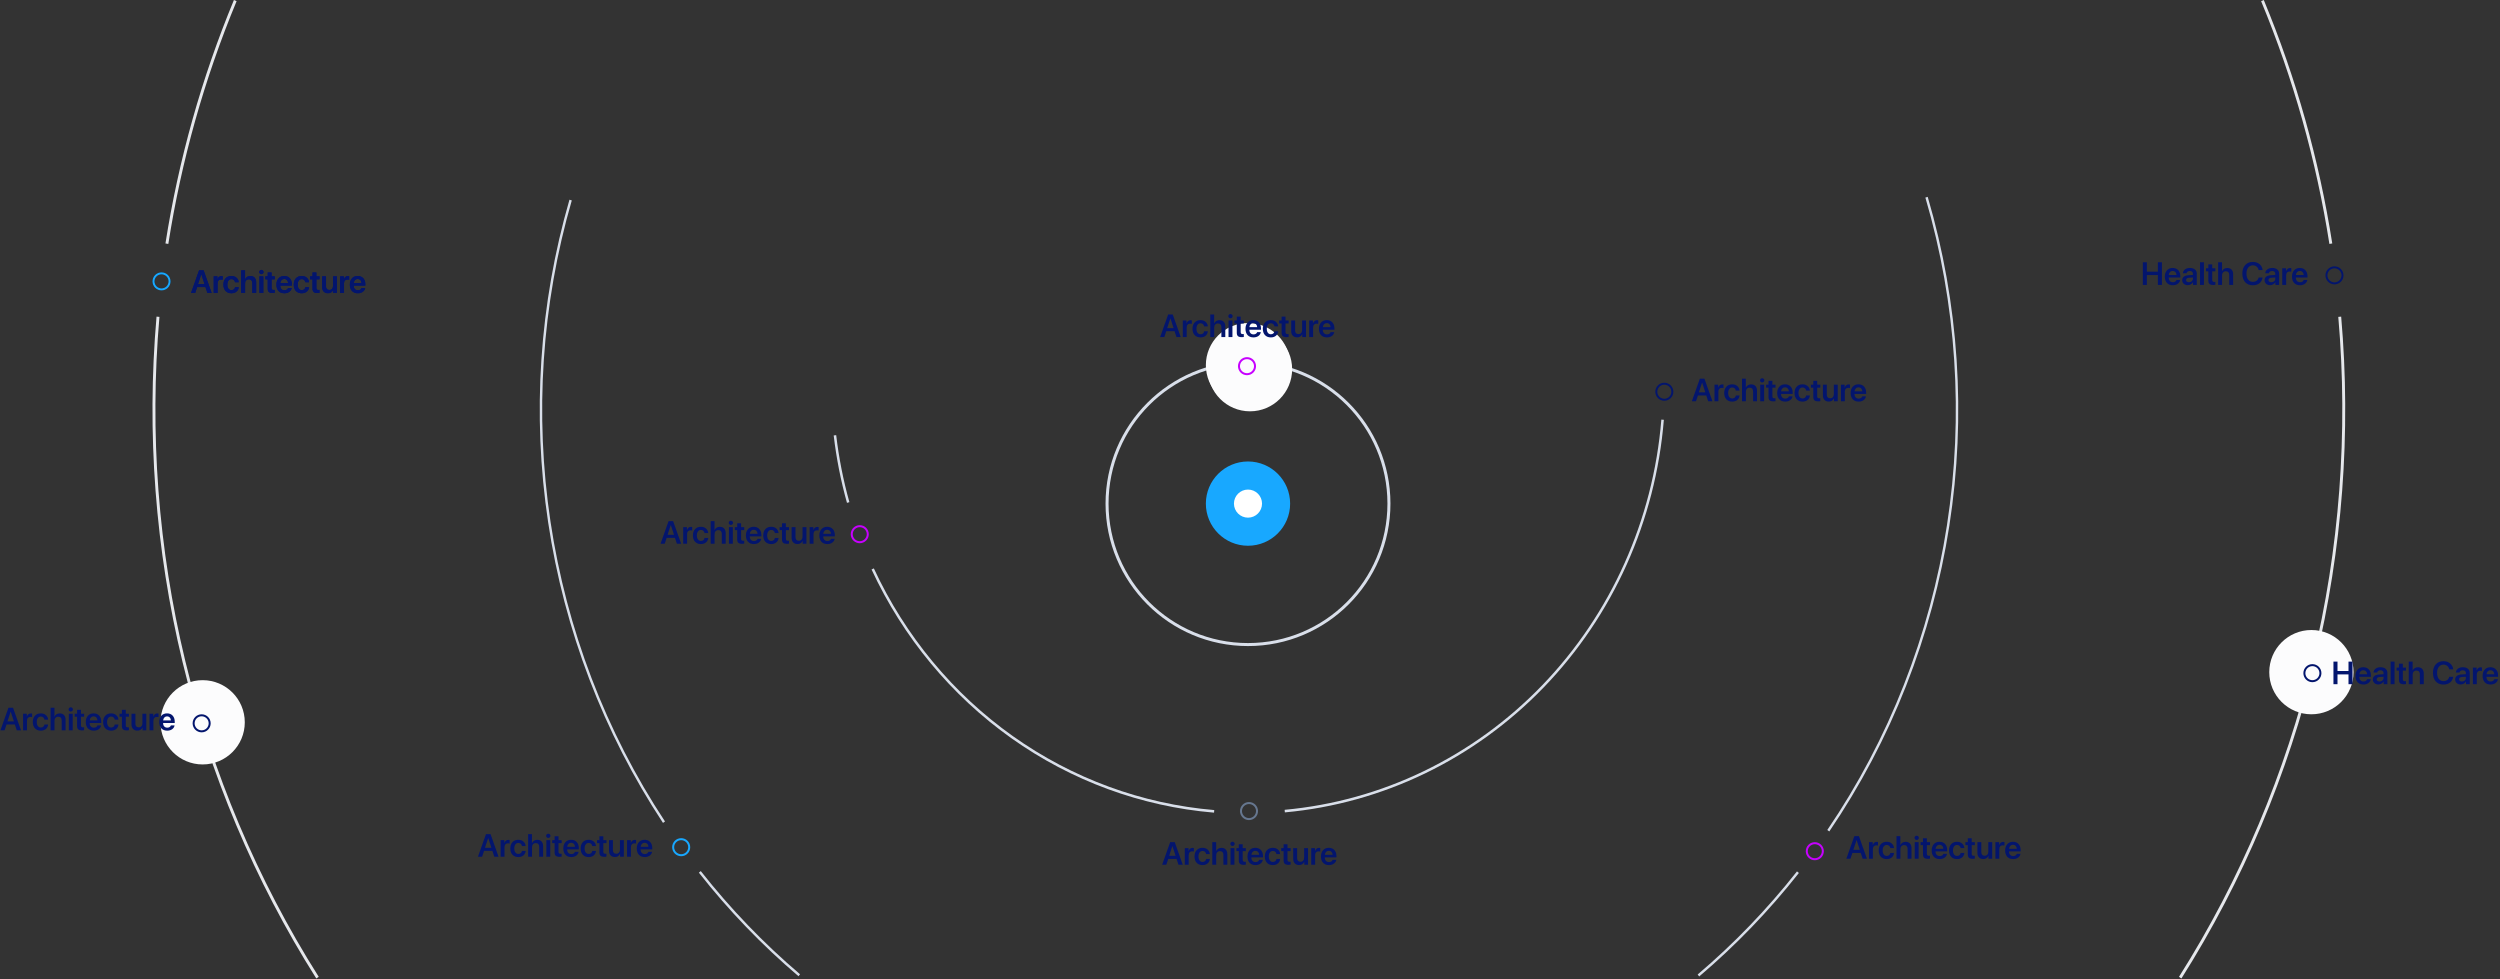 <svg width="1246" height="488" viewBox="0 0 1246 488" fill="none" xmlns="http://www.w3.org/2000/svg">
<rect x="0" y="0" width="1246" height="488" fill="#333333" stroke="none"/>
<path d="M851.359 200L850.398 197.086H846.25L845.289 200H843.211L847.211 188.727H849.484L853.484 200H851.359ZM848.297 190.719L846.719 195.531H849.922L848.352 190.719H848.297ZM854.5 200V191.719H856.367V193.164H856.406C856.547 192.659 856.789 192.268 857.133 191.992C857.482 191.716 857.901 191.578 858.391 191.578C858.562 191.578 858.766 191.604 859 191.656V193.414C858.807 193.341 858.544 193.305 858.211 193.305C857.659 193.305 857.227 193.471 856.914 193.805C856.602 194.138 856.445 194.596 856.445 195.18V200H854.5ZM866.984 194.672H865.148C865.065 194.208 864.867 193.836 864.555 193.555C864.242 193.268 863.836 193.125 863.336 193.125C862.721 193.125 862.232 193.37 861.867 193.859C861.503 194.344 861.32 195.01 861.32 195.859C861.32 196.719 861.503 197.391 861.867 197.875C862.232 198.354 862.727 198.594 863.352 198.594C863.841 198.594 864.242 198.464 864.555 198.203C864.867 197.938 865.068 197.568 865.156 197.094H866.992C866.914 198.021 866.542 198.766 865.875 199.328C865.214 199.885 864.365 200.164 863.328 200.164C862.109 200.164 861.141 199.781 860.422 199.016C859.703 198.245 859.344 197.193 859.344 195.859C859.344 194.542 859.703 193.495 860.422 192.719C861.141 191.938 862.104 191.547 863.312 191.547C864.375 191.547 865.234 191.844 865.891 192.438C866.552 193.026 866.917 193.771 866.984 194.672ZM868.211 200V188.727H870.133V193.141H870.172C870.396 192.635 870.732 192.247 871.18 191.977C871.628 191.701 872.164 191.562 872.789 191.562C873.695 191.562 874.404 191.841 874.914 192.398C875.43 192.951 875.688 193.706 875.688 194.664V200H873.742V195.062C873.742 194.474 873.596 194.018 873.305 193.695C873.018 193.372 872.596 193.211 872.039 193.211C871.456 193.211 870.995 193.396 870.656 193.766C870.323 194.135 870.156 194.628 870.156 195.242V200H868.211ZM877.297 200V191.719H879.242V200H877.297ZM879.031 190.328C878.823 190.531 878.568 190.633 878.266 190.633C877.964 190.633 877.708 190.531 877.5 190.328C877.292 190.12 877.188 189.87 877.188 189.578C877.188 189.281 877.292 189.031 877.5 188.828C877.708 188.62 877.964 188.516 878.266 188.516C878.568 188.516 878.823 188.62 879.031 188.828C879.245 189.031 879.352 189.281 879.352 189.578C879.352 189.87 879.245 190.12 879.031 190.328ZM881.414 189.781H883.359V191.719H884.922V193.219H883.359V197.523C883.359 197.862 883.44 198.112 883.602 198.273C883.763 198.435 884.016 198.516 884.359 198.516C884.589 198.516 884.773 198.503 884.914 198.477V199.961C884.68 200.013 884.344 200.039 883.906 200.039C883.01 200.039 882.37 199.867 881.984 199.523C881.604 199.18 881.414 198.604 881.414 197.797V193.219H880.227V191.719H881.414V189.781ZM889.664 193.055C889.122 193.055 888.669 193.242 888.305 193.617C887.945 193.987 887.745 194.464 887.703 195.047H891.57C891.549 194.458 891.365 193.979 891.016 193.609C890.667 193.24 890.216 193.055 889.664 193.055ZM891.578 197.523H893.398C893.273 198.31 892.875 198.948 892.203 199.438C891.531 199.922 890.708 200.164 889.734 200.164C888.495 200.164 887.521 199.784 886.812 199.023C886.104 198.258 885.75 197.214 885.75 195.891C885.75 194.578 886.102 193.526 886.805 192.734C887.513 191.943 888.464 191.547 889.656 191.547C890.828 191.547 891.758 191.924 892.445 192.68C893.133 193.43 893.477 194.435 893.477 195.695V196.328H887.688V196.445C887.688 197.112 887.875 197.648 888.25 198.055C888.63 198.461 889.138 198.664 889.773 198.664C890.221 198.664 890.607 198.562 890.93 198.359C891.258 198.151 891.474 197.872 891.578 197.523ZM902.031 194.672H900.195C900.112 194.208 899.914 193.836 899.602 193.555C899.289 193.268 898.883 193.125 898.383 193.125C897.768 193.125 897.279 193.37 896.914 193.859C896.549 194.344 896.367 195.01 896.367 195.859C896.367 196.719 896.549 197.391 896.914 197.875C897.279 198.354 897.773 198.594 898.398 198.594C898.888 198.594 899.289 198.464 899.602 198.203C899.914 197.938 900.115 197.568 900.203 197.094H902.039C901.961 198.021 901.589 198.766 900.922 199.328C900.26 199.885 899.411 200.164 898.375 200.164C897.156 200.164 896.188 199.781 895.469 199.016C894.75 198.245 894.391 197.193 894.391 195.859C894.391 194.542 894.75 193.495 895.469 192.719C896.188 191.938 897.151 191.547 898.359 191.547C899.422 191.547 900.281 191.844 900.938 192.438C901.599 193.026 901.964 193.771 902.031 194.672ZM903.742 189.781H905.688V191.719H907.25V193.219H905.688V197.523C905.688 197.862 905.768 198.112 905.93 198.273C906.091 198.435 906.344 198.516 906.688 198.516C906.917 198.516 907.102 198.503 907.242 198.477V199.961C907.008 200.013 906.672 200.039 906.234 200.039C905.339 200.039 904.698 199.867 904.312 199.523C903.932 199.18 903.742 198.604 903.742 197.797V193.219H902.555V191.719H903.742V189.781ZM915.922 191.719V200H914.047V198.562H914.008C913.549 199.62 912.706 200.148 911.477 200.148C910.576 200.148 909.859 199.875 909.328 199.328C908.802 198.776 908.539 198.023 908.539 197.07V191.719H910.484V196.68C910.484 197.273 910.625 197.727 910.906 198.039C911.193 198.352 911.609 198.508 912.156 198.508C912.714 198.508 913.156 198.326 913.484 197.961C913.812 197.596 913.977 197.112 913.977 196.508V191.719H915.922ZM917.516 200V191.719H919.383V193.164H919.422C919.562 192.659 919.805 192.268 920.148 191.992C920.497 191.716 920.917 191.578 921.406 191.578C921.578 191.578 921.781 191.604 922.016 191.656V193.414C921.823 193.341 921.56 193.305 921.227 193.305C920.674 193.305 920.242 193.471 919.93 193.805C919.617 194.138 919.461 194.596 919.461 195.18V200H917.516ZM926.273 193.055C925.732 193.055 925.279 193.242 924.914 193.617C924.555 193.987 924.354 194.464 924.312 195.047H928.18C928.159 194.458 927.974 193.979 927.625 193.609C927.276 193.24 926.826 193.055 926.273 193.055ZM928.188 197.523H930.008C929.883 198.31 929.484 198.948 928.812 199.438C928.141 199.922 927.318 200.164 926.344 200.164C925.104 200.164 924.13 199.784 923.422 199.023C922.714 198.258 922.359 197.214 922.359 195.891C922.359 194.578 922.711 193.526 923.414 192.734C924.122 191.943 925.073 191.547 926.266 191.547C927.438 191.547 928.367 191.924 929.055 192.68C929.742 193.43 930.086 194.435 930.086 195.695V196.328H924.297V196.445C924.297 197.112 924.484 197.648 924.859 198.055C925.24 198.461 925.747 198.664 926.383 198.664C926.831 198.664 927.216 198.562 927.539 198.359C927.867 198.151 928.083 197.872 928.188 197.523Z" fill="#03156D"/>
<path d="M337.359 271L336.398 268.086H332.25L331.289 271H329.211L333.211 259.727H335.484L339.484 271H337.359ZM334.297 261.719L332.719 266.531H335.922L334.352 261.719H334.297ZM340.5 271V262.719H342.367V264.164H342.406C342.547 263.659 342.789 263.268 343.133 262.992C343.482 262.716 343.901 262.578 344.391 262.578C344.562 262.578 344.766 262.604 345 262.656V264.414C344.807 264.341 344.544 264.305 344.211 264.305C343.659 264.305 343.227 264.471 342.914 264.805C342.602 265.138 342.445 265.596 342.445 266.18V271H340.5ZM352.984 265.672H351.148C351.065 265.208 350.867 264.836 350.555 264.555C350.242 264.268 349.836 264.125 349.336 264.125C348.721 264.125 348.232 264.37 347.867 264.859C347.503 265.344 347.32 266.01 347.32 266.859C347.32 267.719 347.503 268.391 347.867 268.875C348.232 269.354 348.727 269.594 349.352 269.594C349.841 269.594 350.242 269.464 350.555 269.203C350.867 268.938 351.068 268.568 351.156 268.094H352.992C352.914 269.021 352.542 269.766 351.875 270.328C351.214 270.885 350.365 271.164 349.328 271.164C348.109 271.164 347.141 270.781 346.422 270.016C345.703 269.245 345.344 268.193 345.344 266.859C345.344 265.542 345.703 264.495 346.422 263.719C347.141 262.938 348.104 262.547 349.312 262.547C350.375 262.547 351.234 262.844 351.891 263.438C352.552 264.026 352.917 264.771 352.984 265.672ZM354.211 271V259.727H356.133V264.141H356.172C356.396 263.635 356.732 263.247 357.18 262.977C357.628 262.701 358.164 262.562 358.789 262.562C359.695 262.562 360.404 262.841 360.914 263.398C361.43 263.951 361.688 264.706 361.688 265.664V271H359.742V266.062C359.742 265.474 359.596 265.018 359.305 264.695C359.018 264.372 358.596 264.211 358.039 264.211C357.456 264.211 356.995 264.396 356.656 264.766C356.323 265.135 356.156 265.628 356.156 266.242V271H354.211ZM363.297 271V262.719H365.242V271H363.297ZM365.031 261.328C364.823 261.531 364.568 261.633 364.266 261.633C363.964 261.633 363.708 261.531 363.5 261.328C363.292 261.12 363.188 260.87 363.188 260.578C363.188 260.281 363.292 260.031 363.5 259.828C363.708 259.62 363.964 259.516 364.266 259.516C364.568 259.516 364.823 259.62 365.031 259.828C365.245 260.031 365.352 260.281 365.352 260.578C365.352 260.87 365.245 261.12 365.031 261.328ZM367.414 260.781H369.359V262.719H370.922V264.219H369.359V268.523C369.359 268.862 369.44 269.112 369.602 269.273C369.763 269.435 370.016 269.516 370.359 269.516C370.589 269.516 370.773 269.503 370.914 269.477V270.961C370.68 271.013 370.344 271.039 369.906 271.039C369.01 271.039 368.37 270.867 367.984 270.523C367.604 270.18 367.414 269.604 367.414 268.797V264.219H366.227V262.719H367.414V260.781ZM375.664 264.055C375.122 264.055 374.669 264.242 374.305 264.617C373.945 264.987 373.745 265.464 373.703 266.047H377.57C377.549 265.458 377.365 264.979 377.016 264.609C376.667 264.24 376.216 264.055 375.664 264.055ZM377.578 268.523H379.398C379.273 269.31 378.875 269.948 378.203 270.438C377.531 270.922 376.708 271.164 375.734 271.164C374.495 271.164 373.521 270.784 372.812 270.023C372.104 269.258 371.75 268.214 371.75 266.891C371.75 265.578 372.102 264.526 372.805 263.734C373.513 262.943 374.464 262.547 375.656 262.547C376.828 262.547 377.758 262.924 378.445 263.68C379.133 264.43 379.477 265.435 379.477 266.695V267.328H373.688V267.445C373.688 268.112 373.875 268.648 374.25 269.055C374.63 269.461 375.138 269.664 375.773 269.664C376.221 269.664 376.607 269.562 376.93 269.359C377.258 269.151 377.474 268.872 377.578 268.523ZM388.031 265.672H386.195C386.112 265.208 385.914 264.836 385.602 264.555C385.289 264.268 384.883 264.125 384.383 264.125C383.768 264.125 383.279 264.37 382.914 264.859C382.549 265.344 382.367 266.01 382.367 266.859C382.367 267.719 382.549 268.391 382.914 268.875C383.279 269.354 383.773 269.594 384.398 269.594C384.888 269.594 385.289 269.464 385.602 269.203C385.914 268.938 386.115 268.568 386.203 268.094H388.039C387.961 269.021 387.589 269.766 386.922 270.328C386.26 270.885 385.411 271.164 384.375 271.164C383.156 271.164 382.188 270.781 381.469 270.016C380.75 269.245 380.391 268.193 380.391 266.859C380.391 265.542 380.75 264.495 381.469 263.719C382.188 262.938 383.151 262.547 384.359 262.547C385.422 262.547 386.281 262.844 386.938 263.438C387.599 264.026 387.964 264.771 388.031 265.672ZM389.742 260.781H391.688V262.719H393.25V264.219H391.688V268.523C391.688 268.862 391.768 269.112 391.93 269.273C392.091 269.435 392.344 269.516 392.688 269.516C392.917 269.516 393.102 269.503 393.242 269.477V270.961C393.008 271.013 392.672 271.039 392.234 271.039C391.339 271.039 390.698 270.867 390.312 270.523C389.932 270.18 389.742 269.604 389.742 268.797V264.219H388.555V262.719H389.742V260.781ZM401.922 262.719V271H400.047V269.562H400.008C399.549 270.62 398.706 271.148 397.477 271.148C396.576 271.148 395.859 270.875 395.328 270.328C394.802 269.776 394.539 269.023 394.539 268.07V262.719H396.484V267.68C396.484 268.273 396.625 268.727 396.906 269.039C397.193 269.352 397.609 269.508 398.156 269.508C398.714 269.508 399.156 269.326 399.484 268.961C399.812 268.596 399.977 268.112 399.977 267.508V262.719H401.922ZM403.516 271V262.719H405.383V264.164H405.422C405.562 263.659 405.805 263.268 406.148 262.992C406.497 262.716 406.917 262.578 407.406 262.578C407.578 262.578 407.781 262.604 408.016 262.656V264.414C407.823 264.341 407.56 264.305 407.227 264.305C406.674 264.305 406.242 264.471 405.93 264.805C405.617 265.138 405.461 265.596 405.461 266.18V271H403.516ZM412.273 264.055C411.732 264.055 411.279 264.242 410.914 264.617C410.555 264.987 410.354 265.464 410.312 266.047H414.18C414.159 265.458 413.974 264.979 413.625 264.609C413.276 264.24 412.826 264.055 412.273 264.055ZM414.188 268.523H416.008C415.883 269.31 415.484 269.948 414.812 270.438C414.141 270.922 413.318 271.164 412.344 271.164C411.104 271.164 410.13 270.784 409.422 270.023C408.714 269.258 408.359 268.214 408.359 266.891C408.359 265.578 408.711 264.526 409.414 263.734C410.122 262.943 411.073 262.547 412.266 262.547C413.438 262.547 414.367 262.924 415.055 263.68C415.742 264.43 416.086 265.435 416.086 266.695V267.328H410.297V267.445C410.297 268.112 410.484 268.648 410.859 269.055C411.24 269.461 411.747 269.664 412.383 269.664C412.831 269.664 413.216 269.562 413.539 269.359C413.867 269.151 414.083 268.872 414.188 268.523Z" fill="#03156D"/>
<path d="M246.359 427L245.398 424.086H241.25L240.289 427H238.211L242.211 415.727H244.484L248.484 427H246.359ZM243.297 417.719L241.719 422.531H244.922L243.352 417.719H243.297ZM249.5 427V418.719H251.367V420.164H251.406C251.547 419.659 251.789 419.268 252.133 418.992C252.482 418.716 252.901 418.578 253.391 418.578C253.562 418.578 253.766 418.604 254 418.656V420.414C253.807 420.341 253.544 420.305 253.211 420.305C252.659 420.305 252.227 420.471 251.914 420.805C251.602 421.138 251.445 421.596 251.445 422.18V427H249.5ZM261.984 421.672H260.148C260.065 421.208 259.867 420.836 259.555 420.555C259.242 420.268 258.836 420.125 258.336 420.125C257.721 420.125 257.232 420.37 256.867 420.859C256.503 421.344 256.32 422.01 256.32 422.859C256.32 423.719 256.503 424.391 256.867 424.875C257.232 425.354 257.727 425.594 258.352 425.594C258.841 425.594 259.242 425.464 259.555 425.203C259.867 424.938 260.068 424.568 260.156 424.094H261.992C261.914 425.021 261.542 425.766 260.875 426.328C260.214 426.885 259.365 427.164 258.328 427.164C257.109 427.164 256.141 426.781 255.422 426.016C254.703 425.245 254.344 424.193 254.344 422.859C254.344 421.542 254.703 420.495 255.422 419.719C256.141 418.938 257.104 418.547 258.312 418.547C259.375 418.547 260.234 418.844 260.891 419.438C261.552 420.026 261.917 420.771 261.984 421.672ZM263.211 427V415.727H265.133V420.141H265.172C265.396 419.635 265.732 419.247 266.18 418.977C266.628 418.701 267.164 418.562 267.789 418.562C268.695 418.562 269.404 418.841 269.914 419.398C270.43 419.951 270.688 420.706 270.688 421.664V427H268.742V422.062C268.742 421.474 268.596 421.018 268.305 420.695C268.018 420.372 267.596 420.211 267.039 420.211C266.456 420.211 265.995 420.396 265.656 420.766C265.323 421.135 265.156 421.628 265.156 422.242V427H263.211ZM272.297 427V418.719H274.242V427H272.297ZM274.031 417.328C273.823 417.531 273.568 417.633 273.266 417.633C272.964 417.633 272.708 417.531 272.5 417.328C272.292 417.12 272.188 416.87 272.188 416.578C272.188 416.281 272.292 416.031 272.5 415.828C272.708 415.62 272.964 415.516 273.266 415.516C273.568 415.516 273.823 415.62 274.031 415.828C274.245 416.031 274.352 416.281 274.352 416.578C274.352 416.87 274.245 417.12 274.031 417.328ZM276.414 416.781H278.359V418.719H279.922V420.219H278.359V424.523C278.359 424.862 278.44 425.112 278.602 425.273C278.763 425.435 279.016 425.516 279.359 425.516C279.589 425.516 279.773 425.503 279.914 425.477V426.961C279.68 427.013 279.344 427.039 278.906 427.039C278.01 427.039 277.37 426.867 276.984 426.523C276.604 426.18 276.414 425.604 276.414 424.797V420.219H275.227V418.719H276.414V416.781ZM284.664 420.055C284.122 420.055 283.669 420.242 283.305 420.617C282.945 420.987 282.745 421.464 282.703 422.047H286.57C286.549 421.458 286.365 420.979 286.016 420.609C285.667 420.24 285.216 420.055 284.664 420.055ZM286.578 424.523H288.398C288.273 425.31 287.875 425.948 287.203 426.438C286.531 426.922 285.708 427.164 284.734 427.164C283.495 427.164 282.521 426.784 281.812 426.023C281.104 425.258 280.75 424.214 280.75 422.891C280.75 421.578 281.102 420.526 281.805 419.734C282.513 418.943 283.464 418.547 284.656 418.547C285.828 418.547 286.758 418.924 287.445 419.68C288.133 420.43 288.477 421.435 288.477 422.695V423.328H282.688V423.445C282.688 424.112 282.875 424.648 283.25 425.055C283.63 425.461 284.138 425.664 284.773 425.664C285.221 425.664 285.607 425.562 285.93 425.359C286.258 425.151 286.474 424.872 286.578 424.523ZM297.031 421.672H295.195C295.112 421.208 294.914 420.836 294.602 420.555C294.289 420.268 293.883 420.125 293.383 420.125C292.768 420.125 292.279 420.37 291.914 420.859C291.549 421.344 291.367 422.01 291.367 422.859C291.367 423.719 291.549 424.391 291.914 424.875C292.279 425.354 292.773 425.594 293.398 425.594C293.888 425.594 294.289 425.464 294.602 425.203C294.914 424.938 295.115 424.568 295.203 424.094H297.039C296.961 425.021 296.589 425.766 295.922 426.328C295.26 426.885 294.411 427.164 293.375 427.164C292.156 427.164 291.188 426.781 290.469 426.016C289.75 425.245 289.391 424.193 289.391 422.859C289.391 421.542 289.75 420.495 290.469 419.719C291.188 418.938 292.151 418.547 293.359 418.547C294.422 418.547 295.281 418.844 295.938 419.438C296.599 420.026 296.964 420.771 297.031 421.672ZM298.742 416.781H300.688V418.719H302.25V420.219H300.688V424.523C300.688 424.862 300.768 425.112 300.93 425.273C301.091 425.435 301.344 425.516 301.688 425.516C301.917 425.516 302.102 425.503 302.242 425.477V426.961C302.008 427.013 301.672 427.039 301.234 427.039C300.339 427.039 299.698 426.867 299.312 426.523C298.932 426.18 298.742 425.604 298.742 424.797V420.219H297.555V418.719H298.742V416.781ZM310.922 418.719V427H309.047V425.562H309.008C308.549 426.62 307.706 427.148 306.477 427.148C305.576 427.148 304.859 426.875 304.328 426.328C303.802 425.776 303.539 425.023 303.539 424.07V418.719H305.484V423.68C305.484 424.273 305.625 424.727 305.906 425.039C306.193 425.352 306.609 425.508 307.156 425.508C307.714 425.508 308.156 425.326 308.484 424.961C308.812 424.596 308.977 424.112 308.977 423.508V418.719H310.922ZM312.516 427V418.719H314.383V420.164H314.422C314.562 419.659 314.805 419.268 315.148 418.992C315.497 418.716 315.917 418.578 316.406 418.578C316.578 418.578 316.781 418.604 317.016 418.656V420.414C316.823 420.341 316.56 420.305 316.227 420.305C315.674 420.305 315.242 420.471 314.93 420.805C314.617 421.138 314.461 421.596 314.461 422.18V427H312.516ZM321.273 420.055C320.732 420.055 320.279 420.242 319.914 420.617C319.555 420.987 319.354 421.464 319.312 422.047H323.18C323.159 421.458 322.974 420.979 322.625 420.609C322.276 420.24 321.826 420.055 321.273 420.055ZM323.188 424.523H325.008C324.883 425.31 324.484 425.948 323.812 426.438C323.141 426.922 322.318 427.164 321.344 427.164C320.104 427.164 319.13 426.784 318.422 426.023C317.714 425.258 317.359 424.214 317.359 422.891C317.359 421.578 317.711 420.526 318.414 419.734C319.122 418.943 320.073 418.547 321.266 418.547C322.438 418.547 323.367 418.924 324.055 419.68C324.742 420.43 325.086 421.435 325.086 422.695V423.328H319.297V423.445C319.297 424.112 319.484 424.648 319.859 425.055C320.24 425.461 320.747 425.664 321.383 425.664C321.831 425.664 322.216 425.562 322.539 425.359C322.867 425.151 323.083 424.872 323.188 424.523Z" fill="#03156D"/>
<path d="M103.359 146L102.398 143.086H98.25L97.289 146H95.211L99.211 134.727H101.484L105.484 146H103.359ZM100.297 136.719L98.719 141.531H101.922L100.352 136.719H100.297ZM106.5 146V137.719H108.367V139.164H108.406C108.547 138.659 108.789 138.268 109.133 137.992C109.482 137.716 109.901 137.578 110.391 137.578C110.562 137.578 110.766 137.604 111 137.656V139.414C110.807 139.341 110.544 139.305 110.211 139.305C109.659 139.305 109.227 139.471 108.914 139.805C108.602 140.138 108.445 140.596 108.445 141.18V146H106.5ZM118.984 140.672H117.148C117.065 140.208 116.867 139.836 116.555 139.555C116.242 139.268 115.836 139.125 115.336 139.125C114.721 139.125 114.232 139.37 113.867 139.859C113.503 140.344 113.32 141.01 113.32 141.859C113.32 142.719 113.503 143.391 113.867 143.875C114.232 144.354 114.727 144.594 115.352 144.594C115.841 144.594 116.242 144.464 116.555 144.203C116.867 143.938 117.068 143.568 117.156 143.094H118.992C118.914 144.021 118.542 144.766 117.875 145.328C117.214 145.885 116.365 146.164 115.328 146.164C114.109 146.164 113.141 145.781 112.422 145.016C111.703 144.245 111.344 143.193 111.344 141.859C111.344 140.542 111.703 139.495 112.422 138.719C113.141 137.938 114.104 137.547 115.312 137.547C116.375 137.547 117.234 137.844 117.891 138.438C118.552 139.026 118.917 139.771 118.984 140.672ZM120.211 146V134.727H122.133V139.141H122.172C122.396 138.635 122.732 138.247 123.18 137.977C123.628 137.701 124.164 137.562 124.789 137.562C125.695 137.562 126.404 137.841 126.914 138.398C127.43 138.951 127.688 139.706 127.688 140.664V146H125.742V141.062C125.742 140.474 125.596 140.018 125.305 139.695C125.018 139.372 124.596 139.211 124.039 139.211C123.456 139.211 122.995 139.396 122.656 139.766C122.323 140.135 122.156 140.628 122.156 141.242V146H120.211ZM129.297 146V137.719H131.242V146H129.297ZM131.031 136.328C130.823 136.531 130.568 136.633 130.266 136.633C129.964 136.633 129.708 136.531 129.5 136.328C129.292 136.12 129.188 135.87 129.188 135.578C129.188 135.281 129.292 135.031 129.5 134.828C129.708 134.62 129.964 134.516 130.266 134.516C130.568 134.516 130.823 134.62 131.031 134.828C131.245 135.031 131.352 135.281 131.352 135.578C131.352 135.87 131.245 136.12 131.031 136.328ZM133.414 135.781H135.359V137.719H136.922V139.219H135.359V143.523C135.359 143.862 135.44 144.112 135.602 144.273C135.763 144.435 136.016 144.516 136.359 144.516C136.589 144.516 136.773 144.503 136.914 144.477V145.961C136.68 146.013 136.344 146.039 135.906 146.039C135.01 146.039 134.37 145.867 133.984 145.523C133.604 145.18 133.414 144.604 133.414 143.797V139.219H132.227V137.719H133.414V135.781ZM141.664 139.055C141.122 139.055 140.669 139.242 140.305 139.617C139.945 139.987 139.745 140.464 139.703 141.047H143.57C143.549 140.458 143.365 139.979 143.016 139.609C142.667 139.24 142.216 139.055 141.664 139.055ZM143.578 143.523H145.398C145.273 144.31 144.875 144.948 144.203 145.438C143.531 145.922 142.708 146.164 141.734 146.164C140.495 146.164 139.521 145.784 138.812 145.023C138.104 144.258 137.75 143.214 137.75 141.891C137.75 140.578 138.102 139.526 138.805 138.734C139.513 137.943 140.464 137.547 141.656 137.547C142.828 137.547 143.758 137.924 144.445 138.68C145.133 139.43 145.477 140.435 145.477 141.695V142.328H139.688V142.445C139.688 143.112 139.875 143.648 140.25 144.055C140.63 144.461 141.138 144.664 141.773 144.664C142.221 144.664 142.607 144.562 142.93 144.359C143.258 144.151 143.474 143.872 143.578 143.523ZM154.031 140.672H152.195C152.112 140.208 151.914 139.836 151.602 139.555C151.289 139.268 150.883 139.125 150.383 139.125C149.768 139.125 149.279 139.37 148.914 139.859C148.549 140.344 148.367 141.01 148.367 141.859C148.367 142.719 148.549 143.391 148.914 143.875C149.279 144.354 149.773 144.594 150.398 144.594C150.888 144.594 151.289 144.464 151.602 144.203C151.914 143.938 152.115 143.568 152.203 143.094H154.039C153.961 144.021 153.589 144.766 152.922 145.328C152.26 145.885 151.411 146.164 150.375 146.164C149.156 146.164 148.188 145.781 147.469 145.016C146.75 144.245 146.391 143.193 146.391 141.859C146.391 140.542 146.75 139.495 147.469 138.719C148.188 137.938 149.151 137.547 150.359 137.547C151.422 137.547 152.281 137.844 152.938 138.438C153.599 139.026 153.964 139.771 154.031 140.672ZM155.742 135.781H157.688V137.719H159.25V139.219H157.688V143.523C157.688 143.862 157.768 144.112 157.93 144.273C158.091 144.435 158.344 144.516 158.688 144.516C158.917 144.516 159.102 144.503 159.242 144.477V145.961C159.008 146.013 158.672 146.039 158.234 146.039C157.339 146.039 156.698 145.867 156.312 145.523C155.932 145.18 155.742 144.604 155.742 143.797V139.219H154.555V137.719H155.742V135.781ZM167.922 137.719V146H166.047V144.562H166.008C165.549 145.62 164.706 146.148 163.477 146.148C162.576 146.148 161.859 145.875 161.328 145.328C160.802 144.776 160.539 144.023 160.539 143.07V137.719H162.484V142.68C162.484 143.273 162.625 143.727 162.906 144.039C163.193 144.352 163.609 144.508 164.156 144.508C164.714 144.508 165.156 144.326 165.484 143.961C165.812 143.596 165.977 143.112 165.977 142.508V137.719H167.922ZM169.516 146V137.719H171.383V139.164H171.422C171.562 138.659 171.805 138.268 172.148 137.992C172.497 137.716 172.917 137.578 173.406 137.578C173.578 137.578 173.781 137.604 174.016 137.656V139.414C173.823 139.341 173.56 139.305 173.227 139.305C172.674 139.305 172.242 139.471 171.93 139.805C171.617 140.138 171.461 140.596 171.461 141.18V146H169.516ZM178.273 139.055C177.732 139.055 177.279 139.242 176.914 139.617C176.555 139.987 176.354 140.464 176.312 141.047H180.18C180.159 140.458 179.974 139.979 179.625 139.609C179.276 139.24 178.826 139.055 178.273 139.055ZM180.188 143.523H182.008C181.883 144.31 181.484 144.948 180.812 145.438C180.141 145.922 179.318 146.164 178.344 146.164C177.104 146.164 176.13 145.784 175.422 145.023C174.714 144.258 174.359 143.214 174.359 141.891C174.359 140.578 174.711 139.526 175.414 138.734C176.122 137.943 177.073 137.547 178.266 137.547C179.438 137.547 180.367 137.924 181.055 138.68C181.742 139.43 182.086 140.435 182.086 141.695V142.328H176.297V142.445C176.297 143.112 176.484 143.648 176.859 144.055C177.24 144.461 177.747 144.664 178.383 144.664C178.831 144.664 179.216 144.562 179.539 144.359C179.867 144.151 180.083 143.872 180.188 143.523Z" fill="#03156D"/>
<path d="M103.359 146L102.398 143.086H98.25L97.289 146H95.211L99.211 134.727H101.484L105.484 146H103.359ZM100.297 136.719L98.719 141.531H101.922L100.352 136.719H100.297ZM106.5 146V137.719H108.367V139.164H108.406C108.547 138.659 108.789 138.268 109.133 137.992C109.482 137.716 109.901 137.578 110.391 137.578C110.562 137.578 110.766 137.604 111 137.656V139.414C110.807 139.341 110.544 139.305 110.211 139.305C109.659 139.305 109.227 139.471 108.914 139.805C108.602 140.138 108.445 140.596 108.445 141.18V146H106.5ZM118.984 140.672H117.148C117.065 140.208 116.867 139.836 116.555 139.555C116.242 139.268 115.836 139.125 115.336 139.125C114.721 139.125 114.232 139.37 113.867 139.859C113.503 140.344 113.32 141.01 113.32 141.859C113.32 142.719 113.503 143.391 113.867 143.875C114.232 144.354 114.727 144.594 115.352 144.594C115.841 144.594 116.242 144.464 116.555 144.203C116.867 143.938 117.068 143.568 117.156 143.094H118.992C118.914 144.021 118.542 144.766 117.875 145.328C117.214 145.885 116.365 146.164 115.328 146.164C114.109 146.164 113.141 145.781 112.422 145.016C111.703 144.245 111.344 143.193 111.344 141.859C111.344 140.542 111.703 139.495 112.422 138.719C113.141 137.938 114.104 137.547 115.312 137.547C116.375 137.547 117.234 137.844 117.891 138.438C118.552 139.026 118.917 139.771 118.984 140.672ZM120.211 146V134.727H122.133V139.141H122.172C122.396 138.635 122.732 138.247 123.18 137.977C123.628 137.701 124.164 137.562 124.789 137.562C125.695 137.562 126.404 137.841 126.914 138.398C127.43 138.951 127.688 139.706 127.688 140.664V146H125.742V141.062C125.742 140.474 125.596 140.018 125.305 139.695C125.018 139.372 124.596 139.211 124.039 139.211C123.456 139.211 122.995 139.396 122.656 139.766C122.323 140.135 122.156 140.628 122.156 141.242V146H120.211ZM129.297 146V137.719H131.242V146H129.297ZM131.031 136.328C130.823 136.531 130.568 136.633 130.266 136.633C129.964 136.633 129.708 136.531 129.5 136.328C129.292 136.12 129.188 135.87 129.188 135.578C129.188 135.281 129.292 135.031 129.5 134.828C129.708 134.62 129.964 134.516 130.266 134.516C130.568 134.516 130.823 134.62 131.031 134.828C131.245 135.031 131.352 135.281 131.352 135.578C131.352 135.87 131.245 136.12 131.031 136.328ZM133.414 135.781H135.359V137.719H136.922V139.219H135.359V143.523C135.359 143.862 135.44 144.112 135.602 144.273C135.763 144.435 136.016 144.516 136.359 144.516C136.589 144.516 136.773 144.503 136.914 144.477V145.961C136.68 146.013 136.344 146.039 135.906 146.039C135.01 146.039 134.37 145.867 133.984 145.523C133.604 145.18 133.414 144.604 133.414 143.797V139.219H132.227V137.719H133.414V135.781ZM141.664 139.055C141.122 139.055 140.669 139.242 140.305 139.617C139.945 139.987 139.745 140.464 139.703 141.047H143.57C143.549 140.458 143.365 139.979 143.016 139.609C142.667 139.24 142.216 139.055 141.664 139.055ZM143.578 143.523H145.398C145.273 144.31 144.875 144.948 144.203 145.438C143.531 145.922 142.708 146.164 141.734 146.164C140.495 146.164 139.521 145.784 138.812 145.023C138.104 144.258 137.75 143.214 137.75 141.891C137.75 140.578 138.102 139.526 138.805 138.734C139.513 137.943 140.464 137.547 141.656 137.547C142.828 137.547 143.758 137.924 144.445 138.68C145.133 139.43 145.477 140.435 145.477 141.695V142.328H139.688V142.445C139.688 143.112 139.875 143.648 140.25 144.055C140.63 144.461 141.138 144.664 141.773 144.664C142.221 144.664 142.607 144.562 142.93 144.359C143.258 144.151 143.474 143.872 143.578 143.523ZM154.031 140.672H152.195C152.112 140.208 151.914 139.836 151.602 139.555C151.289 139.268 150.883 139.125 150.383 139.125C149.768 139.125 149.279 139.37 148.914 139.859C148.549 140.344 148.367 141.01 148.367 141.859C148.367 142.719 148.549 143.391 148.914 143.875C149.279 144.354 149.773 144.594 150.398 144.594C150.888 144.594 151.289 144.464 151.602 144.203C151.914 143.938 152.115 143.568 152.203 143.094H154.039C153.961 144.021 153.589 144.766 152.922 145.328C152.26 145.885 151.411 146.164 150.375 146.164C149.156 146.164 148.188 145.781 147.469 145.016C146.75 144.245 146.391 143.193 146.391 141.859C146.391 140.542 146.75 139.495 147.469 138.719C148.188 137.938 149.151 137.547 150.359 137.547C151.422 137.547 152.281 137.844 152.938 138.438C153.599 139.026 153.964 139.771 154.031 140.672ZM155.742 135.781H157.688V137.719H159.25V139.219H157.688V143.523C157.688 143.862 157.768 144.112 157.93 144.273C158.091 144.435 158.344 144.516 158.688 144.516C158.917 144.516 159.102 144.503 159.242 144.477V145.961C159.008 146.013 158.672 146.039 158.234 146.039C157.339 146.039 156.698 145.867 156.312 145.523C155.932 145.18 155.742 144.604 155.742 143.797V139.219H154.555V137.719H155.742V135.781ZM167.922 137.719V146H166.047V144.562H166.008C165.549 145.62 164.706 146.148 163.477 146.148C162.576 146.148 161.859 145.875 161.328 145.328C160.802 144.776 160.539 144.023 160.539 143.07V137.719H162.484V142.68C162.484 143.273 162.625 143.727 162.906 144.039C163.193 144.352 163.609 144.508 164.156 144.508C164.714 144.508 165.156 144.326 165.484 143.961C165.812 143.596 165.977 143.112 165.977 142.508V137.719H167.922ZM169.516 146V137.719H171.383V139.164H171.422C171.562 138.659 171.805 138.268 172.148 137.992C172.497 137.716 172.917 137.578 173.406 137.578C173.578 137.578 173.781 137.604 174.016 137.656V139.414C173.823 139.341 173.56 139.305 173.227 139.305C172.674 139.305 172.242 139.471 171.93 139.805C171.617 140.138 171.461 140.596 171.461 141.18V146H169.516ZM178.273 139.055C177.732 139.055 177.279 139.242 176.914 139.617C176.555 139.987 176.354 140.464 176.312 141.047H180.18C180.159 140.458 179.974 139.979 179.625 139.609C179.276 139.24 178.826 139.055 178.273 139.055ZM180.188 143.523H182.008C181.883 144.31 181.484 144.948 180.812 145.438C180.141 145.922 179.318 146.164 178.344 146.164C177.104 146.164 176.13 145.784 175.422 145.023C174.714 144.258 174.359 143.214 174.359 141.891C174.359 140.578 174.711 139.526 175.414 138.734C176.122 137.943 177.073 137.547 178.266 137.547C179.438 137.547 180.367 137.924 181.055 138.68C181.742 139.43 182.086 140.435 182.086 141.695V142.328H176.297V142.445C176.297 143.112 176.484 143.648 176.859 144.055C177.24 144.461 177.747 144.664 178.383 144.664C178.831 144.664 179.216 144.562 179.539 144.359C179.867 144.151 180.083 143.872 180.188 143.523Z" fill="#03156D"/>
<path d="M928.359 428L927.398 425.086H923.25L922.289 428H920.211L924.211 416.727H926.484L930.484 428H928.359ZM925.297 418.719L923.719 423.531H926.922L925.352 418.719H925.297ZM931.5 428V419.719H933.367V421.164H933.406C933.547 420.659 933.789 420.268 934.133 419.992C934.482 419.716 934.901 419.578 935.391 419.578C935.562 419.578 935.766 419.604 936 419.656V421.414C935.807 421.341 935.544 421.305 935.211 421.305C934.659 421.305 934.227 421.471 933.914 421.805C933.602 422.138 933.445 422.596 933.445 423.18V428H931.5ZM943.984 422.672H942.148C942.065 422.208 941.867 421.836 941.555 421.555C941.242 421.268 940.836 421.125 940.336 421.125C939.721 421.125 939.232 421.37 938.867 421.859C938.503 422.344 938.32 423.01 938.32 423.859C938.32 424.719 938.503 425.391 938.867 425.875C939.232 426.354 939.727 426.594 940.352 426.594C940.841 426.594 941.242 426.464 941.555 426.203C941.867 425.938 942.068 425.568 942.156 425.094H943.992C943.914 426.021 943.542 426.766 942.875 427.328C942.214 427.885 941.365 428.164 940.328 428.164C939.109 428.164 938.141 427.781 937.422 427.016C936.703 426.245 936.344 425.193 936.344 423.859C936.344 422.542 936.703 421.495 937.422 420.719C938.141 419.938 939.104 419.547 940.312 419.547C941.375 419.547 942.234 419.844 942.891 420.438C943.552 421.026 943.917 421.771 943.984 422.672ZM945.211 428V416.727H947.133V421.141H947.172C947.396 420.635 947.732 420.247 948.18 419.977C948.628 419.701 949.164 419.562 949.789 419.562C950.695 419.562 951.404 419.841 951.914 420.398C952.43 420.951 952.688 421.706 952.688 422.664V428H950.742V423.062C950.742 422.474 950.596 422.018 950.305 421.695C950.018 421.372 949.596 421.211 949.039 421.211C948.456 421.211 947.995 421.396 947.656 421.766C947.323 422.135 947.156 422.628 947.156 423.242V428H945.211ZM954.297 428V419.719H956.242V428H954.297ZM956.031 418.328C955.823 418.531 955.568 418.633 955.266 418.633C954.964 418.633 954.708 418.531 954.5 418.328C954.292 418.12 954.188 417.87 954.188 417.578C954.188 417.281 954.292 417.031 954.5 416.828C954.708 416.62 954.964 416.516 955.266 416.516C955.568 416.516 955.823 416.62 956.031 416.828C956.245 417.031 956.352 417.281 956.352 417.578C956.352 417.87 956.245 418.12 956.031 418.328ZM958.414 417.781H960.359V419.719H961.922V421.219H960.359V425.523C960.359 425.862 960.44 426.112 960.602 426.273C960.763 426.435 961.016 426.516 961.359 426.516C961.589 426.516 961.773 426.503 961.914 426.477V427.961C961.68 428.013 961.344 428.039 960.906 428.039C960.01 428.039 959.37 427.867 958.984 427.523C958.604 427.18 958.414 426.604 958.414 425.797V421.219H957.227V419.719H958.414V417.781ZM966.664 421.055C966.122 421.055 965.669 421.242 965.305 421.617C964.945 421.987 964.745 422.464 964.703 423.047H968.57C968.549 422.458 968.365 421.979 968.016 421.609C967.667 421.24 967.216 421.055 966.664 421.055ZM968.578 425.523H970.398C970.273 426.31 969.875 426.948 969.203 427.438C968.531 427.922 967.708 428.164 966.734 428.164C965.495 428.164 964.521 427.784 963.812 427.023C963.104 426.258 962.75 425.214 962.75 423.891C962.75 422.578 963.102 421.526 963.805 420.734C964.513 419.943 965.464 419.547 966.656 419.547C967.828 419.547 968.758 419.924 969.445 420.68C970.133 421.43 970.477 422.435 970.477 423.695V424.328H964.688V424.445C964.688 425.112 964.875 425.648 965.25 426.055C965.63 426.461 966.138 426.664 966.773 426.664C967.221 426.664 967.607 426.562 967.93 426.359C968.258 426.151 968.474 425.872 968.578 425.523ZM979.031 422.672H977.195C977.112 422.208 976.914 421.836 976.602 421.555C976.289 421.268 975.883 421.125 975.383 421.125C974.768 421.125 974.279 421.37 973.914 421.859C973.549 422.344 973.367 423.01 973.367 423.859C973.367 424.719 973.549 425.391 973.914 425.875C974.279 426.354 974.773 426.594 975.398 426.594C975.888 426.594 976.289 426.464 976.602 426.203C976.914 425.938 977.115 425.568 977.203 425.094H979.039C978.961 426.021 978.589 426.766 977.922 427.328C977.26 427.885 976.411 428.164 975.375 428.164C974.156 428.164 973.188 427.781 972.469 427.016C971.75 426.245 971.391 425.193 971.391 423.859C971.391 422.542 971.75 421.495 972.469 420.719C973.188 419.938 974.151 419.547 975.359 419.547C976.422 419.547 977.281 419.844 977.938 420.438C978.599 421.026 978.964 421.771 979.031 422.672ZM980.742 417.781H982.688V419.719H984.25V421.219H982.688V425.523C982.688 425.862 982.768 426.112 982.93 426.273C983.091 426.435 983.344 426.516 983.688 426.516C983.917 426.516 984.102 426.503 984.242 426.477V427.961C984.008 428.013 983.672 428.039 983.234 428.039C982.339 428.039 981.698 427.867 981.312 427.523C980.932 427.18 980.742 426.604 980.742 425.797V421.219H979.555V419.719H980.742V417.781ZM992.922 419.719V428H991.047V426.562H991.008C990.549 427.62 989.706 428.148 988.477 428.148C987.576 428.148 986.859 427.875 986.328 427.328C985.802 426.776 985.539 426.023 985.539 425.07V419.719H987.484V424.68C987.484 425.273 987.625 425.727 987.906 426.039C988.193 426.352 988.609 426.508 989.156 426.508C989.714 426.508 990.156 426.326 990.484 425.961C990.812 425.596 990.977 425.112 990.977 424.508V419.719H992.922ZM994.516 428V419.719H996.383V421.164H996.422C996.562 420.659 996.805 420.268 997.148 419.992C997.497 419.716 997.917 419.578 998.406 419.578C998.578 419.578 998.781 419.604 999.016 419.656V421.414C998.823 421.341 998.56 421.305 998.227 421.305C997.674 421.305 997.242 421.471 996.93 421.805C996.617 422.138 996.461 422.596 996.461 423.18V428H994.516ZM1003.27 421.055C1002.73 421.055 1002.28 421.242 1001.91 421.617C1001.55 421.987 1001.35 422.464 1001.31 423.047H1005.18C1005.16 422.458 1004.97 421.979 1004.62 421.609C1004.28 421.24 1003.83 421.055 1003.27 421.055ZM1005.19 425.523H1007.01C1006.88 426.31 1006.48 426.948 1005.81 427.438C1005.14 427.922 1004.32 428.164 1003.34 428.164C1002.1 428.164 1001.13 427.784 1000.42 427.023C999.714 426.258 999.359 425.214 999.359 423.891C999.359 422.578 999.711 421.526 1000.41 420.734C1001.12 419.943 1002.07 419.547 1003.27 419.547C1004.44 419.547 1005.37 419.924 1006.05 420.68C1006.74 421.43 1007.09 422.435 1007.09 423.695V424.328H1001.3V424.445C1001.3 425.112 1001.48 425.648 1001.86 426.055C1002.24 426.461 1002.75 426.664 1003.38 426.664C1003.83 426.664 1004.22 426.562 1004.54 426.359C1004.87 426.151 1005.08 425.872 1005.19 425.523Z" fill="#03156D"/>
<path d="M587.359 431L586.398 428.086H582.25L581.289 431H579.211L583.211 419.727H585.484L589.484 431H587.359ZM584.297 421.719L582.719 426.531H585.922L584.352 421.719H584.297ZM590.5 431V422.719H592.367V424.164H592.406C592.547 423.659 592.789 423.268 593.133 422.992C593.482 422.716 593.901 422.578 594.391 422.578C594.562 422.578 594.766 422.604 595 422.656V424.414C594.807 424.341 594.544 424.305 594.211 424.305C593.659 424.305 593.227 424.471 592.914 424.805C592.602 425.138 592.445 425.596 592.445 426.18V431H590.5ZM602.984 425.672H601.148C601.065 425.208 600.867 424.836 600.555 424.555C600.242 424.268 599.836 424.125 599.336 424.125C598.721 424.125 598.232 424.37 597.867 424.859C597.503 425.344 597.32 426.01 597.32 426.859C597.32 427.719 597.503 428.391 597.867 428.875C598.232 429.354 598.727 429.594 599.352 429.594C599.841 429.594 600.242 429.464 600.555 429.203C600.867 428.938 601.068 428.568 601.156 428.094H602.992C602.914 429.021 602.542 429.766 601.875 430.328C601.214 430.885 600.365 431.164 599.328 431.164C598.109 431.164 597.141 430.781 596.422 430.016C595.703 429.245 595.344 428.193 595.344 426.859C595.344 425.542 595.703 424.495 596.422 423.719C597.141 422.938 598.104 422.547 599.312 422.547C600.375 422.547 601.234 422.844 601.891 423.438C602.552 424.026 602.917 424.771 602.984 425.672ZM604.211 431V419.727H606.133V424.141H606.172C606.396 423.635 606.732 423.247 607.18 422.977C607.628 422.701 608.164 422.562 608.789 422.562C609.695 422.562 610.404 422.841 610.914 423.398C611.43 423.951 611.688 424.706 611.688 425.664V431H609.742V426.062C609.742 425.474 609.596 425.018 609.305 424.695C609.018 424.372 608.596 424.211 608.039 424.211C607.456 424.211 606.995 424.396 606.656 424.766C606.323 425.135 606.156 425.628 606.156 426.242V431H604.211ZM613.297 431V422.719H615.242V431H613.297ZM615.031 421.328C614.823 421.531 614.568 421.633 614.266 421.633C613.964 421.633 613.708 421.531 613.5 421.328C613.292 421.12 613.188 420.87 613.188 420.578C613.188 420.281 613.292 420.031 613.5 419.828C613.708 419.62 613.964 419.516 614.266 419.516C614.568 419.516 614.823 419.62 615.031 419.828C615.245 420.031 615.352 420.281 615.352 420.578C615.352 420.87 615.245 421.12 615.031 421.328ZM617.414 420.781H619.359V422.719H620.922V424.219H619.359V428.523C619.359 428.862 619.44 429.112 619.602 429.273C619.763 429.435 620.016 429.516 620.359 429.516C620.589 429.516 620.773 429.503 620.914 429.477V430.961C620.68 431.013 620.344 431.039 619.906 431.039C619.01 431.039 618.37 430.867 617.984 430.523C617.604 430.18 617.414 429.604 617.414 428.797V424.219H616.227V422.719H617.414V420.781ZM625.664 424.055C625.122 424.055 624.669 424.242 624.305 424.617C623.945 424.987 623.745 425.464 623.703 426.047H627.57C627.549 425.458 627.365 424.979 627.016 424.609C626.667 424.24 626.216 424.055 625.664 424.055ZM627.578 428.523H629.398C629.273 429.31 628.875 429.948 628.203 430.438C627.531 430.922 626.708 431.164 625.734 431.164C624.495 431.164 623.521 430.784 622.812 430.023C622.104 429.258 621.75 428.214 621.75 426.891C621.75 425.578 622.102 424.526 622.805 423.734C623.513 422.943 624.464 422.547 625.656 422.547C626.828 422.547 627.758 422.924 628.445 423.68C629.133 424.43 629.477 425.435 629.477 426.695V427.328H623.688V427.445C623.688 428.112 623.875 428.648 624.25 429.055C624.63 429.461 625.138 429.664 625.773 429.664C626.221 429.664 626.607 429.562 626.93 429.359C627.258 429.151 627.474 428.872 627.578 428.523ZM638.031 425.672H636.195C636.112 425.208 635.914 424.836 635.602 424.555C635.289 424.268 634.883 424.125 634.383 424.125C633.768 424.125 633.279 424.37 632.914 424.859C632.549 425.344 632.367 426.01 632.367 426.859C632.367 427.719 632.549 428.391 632.914 428.875C633.279 429.354 633.773 429.594 634.398 429.594C634.888 429.594 635.289 429.464 635.602 429.203C635.914 428.938 636.115 428.568 636.203 428.094H638.039C637.961 429.021 637.589 429.766 636.922 430.328C636.26 430.885 635.411 431.164 634.375 431.164C633.156 431.164 632.188 430.781 631.469 430.016C630.75 429.245 630.391 428.193 630.391 426.859C630.391 425.542 630.75 424.495 631.469 423.719C632.188 422.938 633.151 422.547 634.359 422.547C635.422 422.547 636.281 422.844 636.938 423.438C637.599 424.026 637.964 424.771 638.031 425.672ZM639.742 420.781H641.688V422.719H643.25V424.219H641.688V428.523C641.688 428.862 641.768 429.112 641.93 429.273C642.091 429.435 642.344 429.516 642.688 429.516C642.917 429.516 643.102 429.503 643.242 429.477V430.961C643.008 431.013 642.672 431.039 642.234 431.039C641.339 431.039 640.698 430.867 640.312 430.523C639.932 430.18 639.742 429.604 639.742 428.797V424.219H638.555V422.719H639.742V420.781ZM651.922 422.719V431H650.047V429.562H650.008C649.549 430.62 648.706 431.148 647.477 431.148C646.576 431.148 645.859 430.875 645.328 430.328C644.802 429.776 644.539 429.023 644.539 428.07V422.719H646.484V427.68C646.484 428.273 646.625 428.727 646.906 429.039C647.193 429.352 647.609 429.508 648.156 429.508C648.714 429.508 649.156 429.326 649.484 428.961C649.812 428.596 649.977 428.112 649.977 427.508V422.719H651.922ZM653.516 431V422.719H655.383V424.164H655.422C655.562 423.659 655.805 423.268 656.148 422.992C656.497 422.716 656.917 422.578 657.406 422.578C657.578 422.578 657.781 422.604 658.016 422.656V424.414C657.823 424.341 657.56 424.305 657.227 424.305C656.674 424.305 656.242 424.471 655.93 424.805C655.617 425.138 655.461 425.596 655.461 426.18V431H653.516ZM662.273 424.055C661.732 424.055 661.279 424.242 660.914 424.617C660.555 424.987 660.354 425.464 660.312 426.047H664.18C664.159 425.458 663.974 424.979 663.625 424.609C663.276 424.24 662.826 424.055 662.273 424.055ZM664.188 428.523H666.008C665.883 429.31 665.484 429.948 664.812 430.438C664.141 430.922 663.318 431.164 662.344 431.164C661.104 431.164 660.13 430.784 659.422 430.023C658.714 429.258 658.359 428.214 658.359 426.891C658.359 425.578 658.711 424.526 659.414 423.734C660.122 422.943 661.073 422.547 662.266 422.547C663.438 422.547 664.367 422.924 665.055 423.68C665.742 424.43 666.086 425.435 666.086 426.695V427.328H660.297V427.445C660.297 428.112 660.484 428.648 660.859 429.055C661.24 429.461 661.747 429.664 662.383 429.664C662.831 429.664 663.216 429.562 663.539 429.359C663.867 429.151 664.083 428.872 664.188 428.523Z" fill="#03156D"/>
<path d="M1077.5 142H1075.49V137.109H1070.01V142H1067.99V130.727H1070.01V135.414H1075.49V130.727H1077.5V142ZM1082.87 135.055C1082.33 135.055 1081.87 135.242 1081.51 135.617C1081.15 135.987 1080.95 136.464 1080.91 137.047H1084.77C1084.75 136.458 1084.57 135.979 1084.22 135.609C1083.87 135.24 1083.42 135.055 1082.87 135.055ZM1084.78 139.523H1086.6C1086.48 140.31 1086.08 140.948 1085.41 141.438C1084.73 141.922 1083.91 142.164 1082.94 142.164C1081.7 142.164 1080.72 141.784 1080.02 141.023C1079.31 140.258 1078.95 139.214 1078.95 137.891C1078.95 136.578 1079.3 135.526 1080.01 134.734C1080.72 133.943 1081.67 133.547 1082.86 133.547C1084.03 133.547 1084.96 133.924 1085.65 134.68C1086.34 135.43 1086.68 136.435 1086.68 137.695V138.328H1080.89V138.445C1080.89 139.112 1081.08 139.648 1081.45 140.055C1081.83 140.461 1082.34 140.664 1082.98 140.664C1083.42 140.664 1083.81 140.562 1084.13 140.359C1084.46 140.151 1084.68 139.872 1084.78 139.523ZM1090.96 140.664C1091.52 140.664 1091.99 140.5 1092.37 140.172C1092.75 139.839 1092.95 139.424 1092.95 138.93V138.297L1091.03 138.414C1090.56 138.445 1090.2 138.562 1089.94 138.766C1089.68 138.964 1089.55 139.227 1089.55 139.555C1089.55 139.893 1089.68 140.164 1089.94 140.367C1090.2 140.565 1090.54 140.664 1090.96 140.664ZM1090.38 142.133C1089.57 142.133 1088.9 141.901 1088.38 141.438C1087.87 140.974 1087.61 140.372 1087.61 139.633C1087.61 138.898 1087.88 138.318 1088.42 137.891C1088.97 137.464 1089.75 137.219 1090.76 137.156L1092.95 137.031V136.438C1092.95 136.005 1092.81 135.669 1092.53 135.43C1092.26 135.19 1091.88 135.07 1091.4 135.07C1090.95 135.07 1090.58 135.172 1090.29 135.375C1090 135.578 1089.83 135.854 1089.77 136.203H1087.96C1088 135.417 1088.34 134.779 1088.97 134.289C1089.6 133.794 1090.44 133.547 1091.48 133.547C1092.5 133.547 1093.32 133.797 1093.94 134.297C1094.56 134.797 1094.87 135.464 1094.87 136.297V142H1092.99V140.68H1092.95C1092.72 141.122 1092.36 141.477 1091.89 141.742C1091.42 142.003 1090.91 142.133 1090.38 142.133ZM1096.49 142V130.727H1098.44V142H1096.49ZM1100.63 131.781H1102.58V133.719H1104.14V135.219H1102.58V139.523C1102.58 139.862 1102.66 140.112 1102.82 140.273C1102.98 140.435 1103.23 140.516 1103.58 140.516C1103.81 140.516 1103.99 140.503 1104.13 140.477V141.961C1103.9 142.013 1103.56 142.039 1103.12 142.039C1102.23 142.039 1101.59 141.867 1101.2 141.523C1100.82 141.18 1100.63 140.604 1100.63 139.797V135.219H1099.45V133.719H1100.63V131.781ZM1105.52 142V130.727H1107.45V135.141H1107.48C1107.71 134.635 1108.04 134.247 1108.49 133.977C1108.94 133.701 1109.48 133.562 1110.1 133.562C1111.01 133.562 1111.72 133.841 1112.23 134.398C1112.74 134.951 1113 135.706 1113 136.664V142H1111.05V137.062C1111.05 136.474 1110.91 136.018 1110.62 135.695C1110.33 135.372 1109.91 135.211 1109.35 135.211C1108.77 135.211 1108.31 135.396 1107.97 135.766C1107.64 136.135 1107.47 136.628 1107.47 137.242V142H1105.52ZM1122.82 142.188C1121.21 142.188 1119.93 141.667 1118.98 140.625C1118.05 139.583 1117.58 138.161 1117.58 136.359C1117.58 134.568 1118.05 133.151 1118.99 132.109C1119.94 131.062 1121.22 130.539 1122.82 130.539C1124.13 130.539 1125.24 130.914 1126.14 131.664C1127.04 132.409 1127.55 133.385 1127.68 134.594H1125.7C1125.57 133.885 1125.23 133.318 1124.7 132.891C1124.18 132.464 1123.55 132.25 1122.82 132.25C1121.85 132.25 1121.08 132.622 1120.5 133.367C1119.93 134.107 1119.64 135.104 1119.64 136.359C1119.64 137.625 1119.93 138.628 1120.5 139.367C1121.07 140.107 1121.85 140.477 1122.83 140.477C1123.57 140.477 1124.2 140.286 1124.7 139.906C1125.21 139.521 1125.55 138.99 1125.7 138.312H1127.68C1127.5 139.521 1126.98 140.469 1126.12 141.156C1125.25 141.844 1124.15 142.188 1122.82 142.188ZM1132.01 140.664C1132.57 140.664 1133.03 140.5 1133.41 140.172C1133.8 139.839 1133.99 139.424 1133.99 138.93V138.297L1132.08 138.414C1131.61 138.445 1131.24 138.562 1130.98 138.766C1130.73 138.964 1130.6 139.227 1130.6 139.555C1130.6 139.893 1130.73 140.164 1130.98 140.367C1131.24 140.565 1131.59 140.664 1132.01 140.664ZM1131.42 142.133C1130.61 142.133 1129.95 141.901 1129.43 141.438C1128.91 140.974 1128.66 140.372 1128.66 139.633C1128.66 138.898 1128.93 138.318 1129.47 137.891C1130.02 137.464 1130.79 137.219 1131.8 137.156L1133.99 137.031V136.438C1133.99 136.005 1133.85 135.669 1133.58 135.43C1133.31 135.19 1132.93 135.07 1132.45 135.07C1131.99 135.07 1131.62 135.172 1131.34 135.375C1131.05 135.578 1130.88 135.854 1130.81 136.203H1129.01C1129.05 135.417 1129.39 134.779 1130.02 134.289C1130.65 133.794 1131.49 133.547 1132.52 133.547C1133.55 133.547 1134.37 133.797 1134.98 134.297C1135.6 134.797 1135.91 135.464 1135.91 136.297V142H1134.04V140.68H1134C1133.77 141.122 1133.41 141.477 1132.94 141.742C1132.46 142.003 1131.96 142.133 1131.42 142.133ZM1137.48 142V133.719H1139.35V135.164H1139.39C1139.53 134.659 1139.77 134.268 1140.12 133.992C1140.47 133.716 1140.89 133.578 1141.38 133.578C1141.55 133.578 1141.75 133.604 1141.98 133.656V135.414C1141.79 135.341 1141.53 135.305 1141.2 135.305C1140.64 135.305 1140.21 135.471 1139.9 135.805C1139.59 136.138 1139.43 136.596 1139.43 137.18V142H1137.48ZM1146.24 135.055C1145.7 135.055 1145.25 135.242 1144.88 135.617C1144.52 135.987 1144.32 136.464 1144.28 137.047H1148.15C1148.13 136.458 1147.94 135.979 1147.59 135.609C1147.24 135.24 1146.79 135.055 1146.24 135.055ZM1148.16 139.523H1149.98C1149.85 140.31 1149.45 140.948 1148.78 141.438C1148.11 141.922 1147.29 142.164 1146.31 142.164C1145.07 142.164 1144.1 141.784 1143.39 141.023C1142.68 140.258 1142.33 139.214 1142.33 137.891C1142.33 136.578 1142.68 135.526 1143.38 134.734C1144.09 133.943 1145.04 133.547 1146.23 133.547C1147.41 133.547 1148.34 133.924 1149.02 134.68C1149.71 135.43 1150.05 136.435 1150.05 137.695V138.328H1144.27V138.445C1144.27 139.112 1144.45 139.648 1144.83 140.055C1145.21 140.461 1145.72 140.664 1146.35 140.664C1146.8 140.664 1147.18 140.562 1147.51 140.359C1147.84 140.151 1148.05 139.872 1148.16 139.523Z" fill="#03156D"/>
<path d="M829.267 209.233C825.159 259.562 803.961 306.781 769.407 342.574C734.853 378.368 689.159 400.439 640.374 404.9L640.263 403.609C688.753 399.174 734.17 377.237 768.516 341.66C802.861 306.083 823.931 259.149 828.015 209.124L829.267 209.233Z" fill="#D9DFEA"/>
<path d="M605.075 405.027C568.833 401.976 534.001 389.18 504.05 367.916C474.1 346.652 450.078 317.662 434.381 283.838L435.515 283.278C451.118 316.898 474.994 345.712 504.763 366.848C534.533 387.984 569.155 400.702 605.177 403.735L605.075 405.027Z" fill="#D9DFEA"/>
<path d="M422.133 250.63C419.059 239.63 416.844 228.395 415.51 217.031L416.758 216.875C418.085 228.17 420.286 239.338 423.341 250.271L422.133 250.63Z" fill="#D9DFEA"/>
<path d="M960.771 98.111C976.357 151.221 980.041 207.303 971.543 262.104C963.044 316.905 942.587 368.985 911.723 414.394L910.725 413.67C941.483 368.417 961.87 316.517 970.339 261.905C978.808 207.293 975.137 151.404 959.605 98.477L960.771 98.111Z" fill="#D9DFEA"/>
<path d="M896.561 435.097C881.702 453.954 865.061 471.23 846.883 486.669L846.109 485.695C864.224 470.309 880.808 453.093 895.615 434.301L896.561 435.097Z" fill="#D9DFEA"/>
<path d="M397.97 486.542C379.801 471.093 363.168 453.808 348.32 434.943L349.265 434.147C364.062 452.947 380.638 470.173 398.744 485.569L397.97 486.542Z" fill="#D9DFEA"/>
<path d="M330.429 410.138C300.802 365.21 281.244 314.013 273.181 260.278C265.117 206.544 268.751 151.626 283.818 99.528L284.986 99.889C269.971 151.808 266.35 206.536 274.385 260.085C282.421 313.634 301.912 364.655 331.437 409.428L330.429 410.138Z" fill="#D9DFEA"/>
<path d="M157.643 487.673C95.963 390.084 67.912 273.877 78.018 157.802L79.465 157.936C69.389 273.676 97.358 389.546 158.86 486.853L157.643 487.673Z" fill="#E6E8EC"/>
<path d="M82.459 121.337C89.003 79.606 100.464 38.857 116.586 0L117.922 0.591C101.846 39.336 90.418 79.966 83.893 121.577L82.459 121.337Z" fill="#E6E8EC"/>
<path d="M1087.22 487.673C1148.9 390.084 1176.95 273.877 1166.84 157.802L1165.4 157.936C1175.47 273.676 1147.5 389.546 1086 486.853L1087.22 487.673Z" fill="#E6E8EC"/>
<path d="M1162.4 121.337C1155.86 79.606 1144.4 38.857 1128.27 0L1126.94 0.591C1143.01 39.336 1154.44 79.966 1160.97 121.577L1162.4 121.337Z" fill="#E6E8EC"/>
<circle cx="80.501" cy="140.239" r="4" stroke="#1B1F24"/>
<circle cx="80.501" cy="140.239" r="4" stroke="#18A8FF"/>
<circle cx="339.501" cy="422.239" r="4" stroke="#18A8FF"/>
<circle cx="428.501" cy="266.239" r="4" stroke="#C701FF"/>
<circle cx="622.501" cy="404.239" r="4" stroke="#667790"/>
<circle cx="829.501" cy="195.239" r="4" stroke="#03156D"/>
<circle cx="1163.5" cy="137.239" r="4" stroke="#03156D"/>
<circle cx="904.501" cy="424.239" r="4" stroke="#C701FF"/>
<circle cx="1151.5" cy="334.5" r="4" stroke="#FF0000"/>
<circle cx="622" cy="251" r="70.25" stroke="#D9DFEA" stroke-width="1.5"/>
<circle cx="622" cy="251" r="21" fill="#18A8FF"/>
<circle cx="623" cy="184" r="21" fill="#FCFCFD"/>
<circle cx="622" cy="182" r="21" fill="#FCFCFD"/>
<circle cx="101" cy="360" r="21" fill="#FCFCFD"/>
<circle cx="1152" cy="335" r="21" fill="#FCFCFD"/>
<circle cx="7" cy="7" r="7" transform="matrix(-1 0 0 1 629 244)" fill="white"/>
<circle cx="1152.5" cy="335.5" r="4" stroke="#03156D"/>
<path d="M1172.5 341H1170.49V336.109H1165.01V341H1162.99V329.727H1165.01V334.414H1170.49V329.727H1172.5V341ZM1177.87 334.055C1177.33 334.055 1176.87 334.242 1176.51 334.617C1176.15 334.987 1175.95 335.464 1175.91 336.047H1179.77C1179.75 335.458 1179.57 334.979 1179.22 334.609C1178.87 334.24 1178.42 334.055 1177.87 334.055ZM1179.78 338.523H1181.6C1181.48 339.31 1181.08 339.948 1180.41 340.438C1179.73 340.922 1178.91 341.164 1177.94 341.164C1176.7 341.164 1175.72 340.784 1175.02 340.023C1174.31 339.258 1173.95 338.214 1173.95 336.891C1173.95 335.578 1174.3 334.526 1175.01 333.734C1175.72 332.943 1176.67 332.547 1177.86 332.547C1179.03 332.547 1179.96 332.924 1180.65 333.68C1181.34 334.43 1181.68 335.435 1181.68 336.695V337.328H1175.89V337.445C1175.89 338.112 1176.08 338.648 1176.45 339.055C1176.83 339.461 1177.34 339.664 1177.98 339.664C1178.42 339.664 1178.81 339.562 1179.13 339.359C1179.46 339.151 1179.68 338.872 1179.78 338.523ZM1185.96 339.664C1186.52 339.664 1186.99 339.5 1187.37 339.172C1187.75 338.839 1187.95 338.424 1187.95 337.93V337.297L1186.03 337.414C1185.56 337.445 1185.2 337.562 1184.94 337.766C1184.68 337.964 1184.55 338.227 1184.55 338.555C1184.55 338.893 1184.68 339.164 1184.94 339.367C1185.2 339.565 1185.54 339.664 1185.96 339.664ZM1185.38 341.133C1184.57 341.133 1183.9 340.901 1183.38 340.438C1182.87 339.974 1182.61 339.372 1182.61 338.633C1182.61 337.898 1182.88 337.318 1183.42 336.891C1183.97 336.464 1184.75 336.219 1185.76 336.156L1187.95 336.031V335.438C1187.95 335.005 1187.81 334.669 1187.53 334.43C1187.26 334.19 1186.88 334.07 1186.4 334.07C1185.95 334.07 1185.58 334.172 1185.29 334.375C1185 334.578 1184.83 334.854 1184.77 335.203H1182.96C1183 334.417 1183.34 333.779 1183.97 333.289C1184.6 332.794 1185.44 332.547 1186.48 332.547C1187.5 332.547 1188.32 332.797 1188.94 333.297C1189.56 333.797 1189.87 334.464 1189.87 335.297V341H1187.99V339.68H1187.95C1187.72 340.122 1187.36 340.477 1186.89 340.742C1186.42 341.003 1185.91 341.133 1185.38 341.133ZM1191.49 341V329.727H1193.44V341H1191.49ZM1195.63 330.781H1197.58V332.719H1199.14V334.219H1197.58V338.523C1197.58 338.862 1197.66 339.112 1197.82 339.273C1197.98 339.435 1198.23 339.516 1198.58 339.516C1198.81 339.516 1198.99 339.503 1199.13 339.477V340.961C1198.9 341.013 1198.56 341.039 1198.12 341.039C1197.23 341.039 1196.59 340.867 1196.2 340.523C1195.82 340.18 1195.63 339.604 1195.63 338.797V334.219H1194.45V332.719H1195.63V330.781ZM1200.52 341V329.727H1202.45V334.141H1202.48C1202.71 333.635 1203.04 333.247 1203.49 332.977C1203.94 332.701 1204.48 332.562 1205.1 332.562C1206.01 332.562 1206.72 332.841 1207.23 333.398C1207.74 333.951 1208 334.706 1208 335.664V341H1206.05V336.062C1206.05 335.474 1205.91 335.018 1205.62 334.695C1205.33 334.372 1204.91 334.211 1204.35 334.211C1203.77 334.211 1203.31 334.396 1202.97 334.766C1202.64 335.135 1202.47 335.628 1202.47 336.242V341H1200.52ZM1217.82 341.188C1216.21 341.188 1214.93 340.667 1213.98 339.625C1213.05 338.583 1212.58 337.161 1212.58 335.359C1212.58 333.568 1213.05 332.151 1213.99 331.109C1214.94 330.062 1216.22 329.539 1217.82 329.539C1219.13 329.539 1220.24 329.914 1221.14 330.664C1222.04 331.409 1222.55 332.385 1222.68 333.594H1220.7C1220.57 332.885 1220.23 332.318 1219.7 331.891C1219.18 331.464 1218.55 331.25 1217.82 331.25C1216.85 331.25 1216.08 331.622 1215.5 332.367C1214.93 333.107 1214.64 334.104 1214.64 335.359C1214.64 336.625 1214.93 337.628 1215.5 338.367C1216.07 339.107 1216.85 339.477 1217.83 339.477C1218.57 339.477 1219.2 339.286 1219.7 338.906C1220.21 338.521 1220.55 337.99 1220.7 337.312H1222.68C1222.5 338.521 1221.98 339.469 1221.12 340.156C1220.25 340.844 1219.15 341.188 1217.82 341.188ZM1227.01 339.664C1227.57 339.664 1228.03 339.5 1228.41 339.172C1228.8 338.839 1228.99 338.424 1228.99 337.93V337.297L1227.08 337.414C1226.61 337.445 1226.24 337.562 1225.98 337.766C1225.73 337.964 1225.6 338.227 1225.6 338.555C1225.6 338.893 1225.73 339.164 1225.98 339.367C1226.24 339.565 1226.59 339.664 1227.01 339.664ZM1226.42 341.133C1225.61 341.133 1224.95 340.901 1224.43 340.438C1223.91 339.974 1223.66 339.372 1223.66 338.633C1223.66 337.898 1223.93 337.318 1224.47 336.891C1225.02 336.464 1225.79 336.219 1226.8 336.156L1228.99 336.031V335.438C1228.99 335.005 1228.85 334.669 1228.58 334.43C1228.31 334.19 1227.93 334.07 1227.45 334.07C1226.99 334.07 1226.62 334.172 1226.34 334.375C1226.05 334.578 1225.88 334.854 1225.81 335.203H1224.01C1224.05 334.417 1224.39 333.779 1225.02 333.289C1225.65 332.794 1226.49 332.547 1227.52 332.547C1228.55 332.547 1229.37 332.797 1229.98 333.297C1230.6 333.797 1230.91 334.464 1230.91 335.297V341H1229.04V339.68H1229C1228.77 340.122 1228.41 340.477 1227.94 340.742C1227.46 341.003 1226.96 341.133 1226.42 341.133ZM1232.48 341V332.719H1234.35V334.164H1234.39C1234.53 333.659 1234.77 333.268 1235.12 332.992C1235.47 332.716 1235.89 332.578 1236.38 332.578C1236.55 332.578 1236.75 332.604 1236.98 332.656V334.414C1236.79 334.341 1236.53 334.305 1236.2 334.305C1235.64 334.305 1235.21 334.471 1234.9 334.805C1234.59 335.138 1234.43 335.596 1234.43 336.18V341H1232.48ZM1241.24 334.055C1240.7 334.055 1240.25 334.242 1239.88 334.617C1239.52 334.987 1239.32 335.464 1239.28 336.047H1243.15C1243.13 335.458 1242.94 334.979 1242.59 334.609C1242.24 334.24 1241.79 334.055 1241.24 334.055ZM1243.16 338.523H1244.98C1244.85 339.31 1244.45 339.948 1243.78 340.438C1243.11 340.922 1242.29 341.164 1241.31 341.164C1240.07 341.164 1239.1 340.784 1238.39 340.023C1237.68 339.258 1237.33 338.214 1237.33 336.891C1237.33 335.578 1237.68 334.526 1238.38 333.734C1239.09 332.943 1240.04 332.547 1241.23 332.547C1242.41 332.547 1243.34 332.924 1244.02 333.68C1244.71 334.43 1245.05 335.435 1245.05 336.695V337.328H1239.27V337.445C1239.27 338.112 1239.45 338.648 1239.83 339.055C1240.21 339.461 1240.72 339.664 1241.35 339.664C1241.8 339.664 1242.18 339.562 1242.51 339.359C1242.84 339.151 1243.05 338.872 1243.16 338.523Z" fill="#03156D"/>
<circle cx="621.5" cy="182.5" r="4" stroke="#C701FF"/>
<circle cx="100.5" cy="360.5" r="4" stroke="#03156D"/>
<path d="M586.359 168L585.398 165.086H581.25L580.289 168H578.211L582.211 156.727H584.484L588.484 168H586.359ZM583.297 158.719L581.719 163.531H584.922L583.352 158.719H583.297ZM589.5 168V159.719H591.367V161.164H591.406C591.547 160.659 591.789 160.268 592.133 159.992C592.482 159.716 592.901 159.578 593.391 159.578C593.562 159.578 593.766 159.604 594 159.656V161.414C593.807 161.341 593.544 161.305 593.211 161.305C592.659 161.305 592.227 161.471 591.914 161.805C591.602 162.138 591.445 162.596 591.445 163.18V168H589.5ZM601.984 162.672H600.148C600.065 162.208 599.867 161.836 599.555 161.555C599.242 161.268 598.836 161.125 598.336 161.125C597.721 161.125 597.232 161.37 596.867 161.859C596.503 162.344 596.32 163.01 596.32 163.859C596.32 164.719 596.503 165.391 596.867 165.875C597.232 166.354 597.727 166.594 598.352 166.594C598.841 166.594 599.242 166.464 599.555 166.203C599.867 165.938 600.068 165.568 600.156 165.094H601.992C601.914 166.021 601.542 166.766 600.875 167.328C600.214 167.885 599.365 168.164 598.328 168.164C597.109 168.164 596.141 167.781 595.422 167.016C594.703 166.245 594.344 165.193 594.344 163.859C594.344 162.542 594.703 161.495 595.422 160.719C596.141 159.938 597.104 159.547 598.312 159.547C599.375 159.547 600.234 159.844 600.891 160.438C601.552 161.026 601.917 161.771 601.984 162.672ZM603.211 168V156.727H605.133V161.141H605.172C605.396 160.635 605.732 160.247 606.18 159.977C606.628 159.701 607.164 159.562 607.789 159.562C608.695 159.562 609.404 159.841 609.914 160.398C610.43 160.951 610.688 161.706 610.688 162.664V168H608.742V163.062C608.742 162.474 608.596 162.018 608.305 161.695C608.018 161.372 607.596 161.211 607.039 161.211C606.456 161.211 605.995 161.396 605.656 161.766C605.323 162.135 605.156 162.628 605.156 163.242V168H603.211ZM612.297 168V159.719H614.242V168H612.297ZM614.031 158.328C613.823 158.531 613.568 158.633 613.266 158.633C612.964 158.633 612.708 158.531 612.5 158.328C612.292 158.12 612.188 157.87 612.188 157.578C612.188 157.281 612.292 157.031 612.5 156.828C612.708 156.62 612.964 156.516 613.266 156.516C613.568 156.516 613.823 156.62 614.031 156.828C614.245 157.031 614.352 157.281 614.352 157.578C614.352 157.87 614.245 158.12 614.031 158.328ZM616.414 157.781H618.359V159.719H619.922V161.219H618.359V165.523C618.359 165.862 618.44 166.112 618.602 166.273C618.763 166.435 619.016 166.516 619.359 166.516C619.589 166.516 619.773 166.503 619.914 166.477V167.961C619.68 168.013 619.344 168.039 618.906 168.039C618.01 168.039 617.37 167.867 616.984 167.523C616.604 167.18 616.414 166.604 616.414 165.797V161.219H615.227V159.719H616.414V157.781ZM624.664 161.055C624.122 161.055 623.669 161.242 623.305 161.617C622.945 161.987 622.745 162.464 622.703 163.047H626.57C626.549 162.458 626.365 161.979 626.016 161.609C625.667 161.24 625.216 161.055 624.664 161.055ZM626.578 165.523H628.398C628.273 166.31 627.875 166.948 627.203 167.438C626.531 167.922 625.708 168.164 624.734 168.164C623.495 168.164 622.521 167.784 621.812 167.023C621.104 166.258 620.75 165.214 620.75 163.891C620.75 162.578 621.102 161.526 621.805 160.734C622.513 159.943 623.464 159.547 624.656 159.547C625.828 159.547 626.758 159.924 627.445 160.68C628.133 161.43 628.477 162.435 628.477 163.695V164.328H622.688V164.445C622.688 165.112 622.875 165.648 623.25 166.055C623.63 166.461 624.138 166.664 624.773 166.664C625.221 166.664 625.607 166.562 625.93 166.359C626.258 166.151 626.474 165.872 626.578 165.523ZM637.031 162.672H635.195C635.112 162.208 634.914 161.836 634.602 161.555C634.289 161.268 633.883 161.125 633.383 161.125C632.768 161.125 632.279 161.37 631.914 161.859C631.549 162.344 631.367 163.01 631.367 163.859C631.367 164.719 631.549 165.391 631.914 165.875C632.279 166.354 632.773 166.594 633.398 166.594C633.888 166.594 634.289 166.464 634.602 166.203C634.914 165.938 635.115 165.568 635.203 165.094H637.039C636.961 166.021 636.589 166.766 635.922 167.328C635.26 167.885 634.411 168.164 633.375 168.164C632.156 168.164 631.188 167.781 630.469 167.016C629.75 166.245 629.391 165.193 629.391 163.859C629.391 162.542 629.75 161.495 630.469 160.719C631.188 159.938 632.151 159.547 633.359 159.547C634.422 159.547 635.281 159.844 635.938 160.438C636.599 161.026 636.964 161.771 637.031 162.672ZM638.742 157.781H640.688V159.719H642.25V161.219H640.688V165.523C640.688 165.862 640.768 166.112 640.93 166.273C641.091 166.435 641.344 166.516 641.688 166.516C641.917 166.516 642.102 166.503 642.242 166.477V167.961C642.008 168.013 641.672 168.039 641.234 168.039C640.339 168.039 639.698 167.867 639.312 167.523C638.932 167.18 638.742 166.604 638.742 165.797V161.219H637.555V159.719H638.742V157.781ZM650.922 159.719V168H649.047V166.562H649.008C648.549 167.62 647.706 168.148 646.477 168.148C645.576 168.148 644.859 167.875 644.328 167.328C643.802 166.776 643.539 166.023 643.539 165.07V159.719H645.484V164.68C645.484 165.273 645.625 165.727 645.906 166.039C646.193 166.352 646.609 166.508 647.156 166.508C647.714 166.508 648.156 166.326 648.484 165.961C648.812 165.596 648.977 165.112 648.977 164.508V159.719H650.922ZM652.516 168V159.719H654.383V161.164H654.422C654.562 160.659 654.805 160.268 655.148 159.992C655.497 159.716 655.917 159.578 656.406 159.578C656.578 159.578 656.781 159.604 657.016 159.656V161.414C656.823 161.341 656.56 161.305 656.227 161.305C655.674 161.305 655.242 161.471 654.93 161.805C654.617 162.138 654.461 162.596 654.461 163.18V168H652.516ZM661.273 161.055C660.732 161.055 660.279 161.242 659.914 161.617C659.555 161.987 659.354 162.464 659.312 163.047H663.18C663.159 162.458 662.974 161.979 662.625 161.609C662.276 161.24 661.826 161.055 661.273 161.055ZM663.188 165.523H665.008C664.883 166.31 664.484 166.948 663.812 167.438C663.141 167.922 662.318 168.164 661.344 168.164C660.104 168.164 659.13 167.784 658.422 167.023C657.714 166.258 657.359 165.214 657.359 163.891C657.359 162.578 657.711 161.526 658.414 160.734C659.122 159.943 660.073 159.547 661.266 159.547C662.438 159.547 663.367 159.924 664.055 160.68C664.742 161.43 665.086 162.435 665.086 163.695V164.328H659.297V164.445C659.297 165.112 659.484 165.648 659.859 166.055C660.24 166.461 660.747 166.664 661.383 166.664C661.831 166.664 662.216 166.562 662.539 166.359C662.867 166.151 663.083 165.872 663.188 165.523Z" fill="#03156D"/>
<path d="M8.359 364L7.398 361.086H3.25L2.289 364H0.211L4.211 352.727H6.484L10.484 364H8.359ZM5.297 354.719L3.719 359.531H6.922L5.352 354.719H5.297ZM11.5 364V355.719H13.367V357.164H13.406C13.547 356.659 13.789 356.268 14.133 355.992C14.482 355.716 14.901 355.578 15.391 355.578C15.562 355.578 15.766 355.604 16 355.656V357.414C15.807 357.341 15.544 357.305 15.211 357.305C14.659 357.305 14.227 357.471 13.914 357.805C13.602 358.138 13.445 358.596 13.445 359.18V364H11.5ZM23.984 358.672H22.148C22.065 358.208 21.867 357.836 21.555 357.555C21.242 357.268 20.836 357.125 20.336 357.125C19.721 357.125 19.232 357.37 18.867 357.859C18.503 358.344 18.32 359.01 18.32 359.859C18.32 360.719 18.503 361.391 18.867 361.875C19.232 362.354 19.727 362.594 20.352 362.594C20.841 362.594 21.242 362.464 21.555 362.203C21.867 361.938 22.068 361.568 22.156 361.094H23.992C23.914 362.021 23.542 362.766 22.875 363.328C22.213 363.885 21.365 364.164 20.328 364.164C19.109 364.164 18.141 363.781 17.422 363.016C16.703 362.245 16.344 361.193 16.344 359.859C16.344 358.542 16.703 357.495 17.422 356.719C18.141 355.938 19.104 355.547 20.312 355.547C21.375 355.547 22.234 355.844 22.891 356.438C23.552 357.026 23.917 357.771 23.984 358.672ZM25.211 364V352.727H27.133V357.141H27.172C27.396 356.635 27.732 356.247 28.18 355.977C28.628 355.701 29.164 355.562 29.789 355.562C30.695 355.562 31.404 355.841 31.914 356.398C32.43 356.951 32.688 357.706 32.688 358.664V364H30.742V359.062C30.742 358.474 30.596 358.018 30.305 357.695C30.018 357.372 29.596 357.211 29.039 357.211C28.456 357.211 27.995 357.396 27.656 357.766C27.323 358.135 27.156 358.628 27.156 359.242V364H25.211ZM34.297 364V355.719H36.242V364H34.297ZM36.031 354.328C35.823 354.531 35.568 354.633 35.266 354.633C34.964 354.633 34.708 354.531 34.5 354.328C34.292 354.12 34.188 353.87 34.188 353.578C34.188 353.281 34.292 353.031 34.5 352.828C34.708 352.62 34.964 352.516 35.266 352.516C35.568 352.516 35.823 352.62 36.031 352.828C36.245 353.031 36.352 353.281 36.352 353.578C36.352 353.87 36.245 354.12 36.031 354.328ZM38.414 353.781H40.359V355.719H41.922V357.219H40.359V361.523C40.359 361.862 40.44 362.112 40.602 362.273C40.763 362.435 41.016 362.516 41.359 362.516C41.589 362.516 41.773 362.503 41.914 362.477V363.961C41.68 364.013 41.344 364.039 40.906 364.039C40.01 364.039 39.37 363.867 38.984 363.523C38.604 363.18 38.414 362.604 38.414 361.797V357.219H37.227V355.719H38.414V353.781ZM46.664 357.055C46.122 357.055 45.669 357.242 45.305 357.617C44.945 357.987 44.745 358.464 44.703 359.047H48.57C48.55 358.458 48.365 357.979 48.016 357.609C47.667 357.24 47.216 357.055 46.664 357.055ZM48.578 361.523H50.398C50.273 362.31 49.875 362.948 49.203 363.438C48.531 363.922 47.708 364.164 46.734 364.164C45.495 364.164 44.521 363.784 43.812 363.023C43.104 362.258 42.75 361.214 42.75 359.891C42.75 358.578 43.102 357.526 43.805 356.734C44.513 355.943 45.464 355.547 46.656 355.547C47.828 355.547 48.758 355.924 49.445 356.68C50.133 357.43 50.477 358.435 50.477 359.695V360.328H44.688V360.445C44.688 361.112 44.875 361.648 45.25 362.055C45.63 362.461 46.138 362.664 46.773 362.664C47.221 362.664 47.607 362.562 47.93 362.359C48.258 362.151 48.474 361.872 48.578 361.523ZM59.031 358.672H57.195C57.112 358.208 56.914 357.836 56.602 357.555C56.289 357.268 55.883 357.125 55.383 357.125C54.768 357.125 54.279 357.37 53.914 357.859C53.55 358.344 53.367 359.01 53.367 359.859C53.367 360.719 53.55 361.391 53.914 361.875C54.279 362.354 54.773 362.594 55.398 362.594C55.888 362.594 56.289 362.464 56.602 362.203C56.914 361.938 57.115 361.568 57.203 361.094H59.039C58.961 362.021 58.589 362.766 57.922 363.328C57.26 363.885 56.411 364.164 55.375 364.164C54.156 364.164 53.188 363.781 52.469 363.016C51.75 362.245 51.391 361.193 51.391 359.859C51.391 358.542 51.75 357.495 52.469 356.719C53.188 355.938 54.151 355.547 55.359 355.547C56.422 355.547 57.281 355.844 57.938 356.438C58.599 357.026 58.964 357.771 59.031 358.672ZM60.742 353.781H62.688V355.719H64.25V357.219H62.688V361.523C62.688 361.862 62.768 362.112 62.93 362.273C63.091 362.435 63.344 362.516 63.688 362.516C63.917 362.516 64.102 362.503 64.242 362.477V363.961C64.008 364.013 63.672 364.039 63.234 364.039C62.339 364.039 61.698 363.867 61.312 363.523C60.932 363.18 60.742 362.604 60.742 361.797V357.219H59.555V355.719H60.742V353.781ZM72.922 355.719V364H71.047V362.562H71.008C70.549 363.62 69.706 364.148 68.477 364.148C67.576 364.148 66.859 363.875 66.328 363.328C65.802 362.776 65.539 362.023 65.539 361.07V355.719H67.484V360.68C67.484 361.273 67.625 361.727 67.906 362.039C68.193 362.352 68.609 362.508 69.156 362.508C69.713 362.508 70.156 362.326 70.484 361.961C70.812 361.596 70.977 361.112 70.977 360.508V355.719H72.922ZM74.516 364V355.719H76.383V357.164H76.422C76.562 356.659 76.805 356.268 77.148 355.992C77.497 355.716 77.917 355.578 78.406 355.578C78.578 355.578 78.781 355.604 79.016 355.656V357.414C78.823 357.341 78.56 357.305 78.227 357.305C77.674 357.305 77.242 357.471 76.93 357.805C76.617 358.138 76.461 358.596 76.461 359.18V364H74.516ZM83.273 357.055C82.732 357.055 82.279 357.242 81.914 357.617C81.555 357.987 81.354 358.464 81.312 359.047H85.18C85.159 358.458 84.974 357.979 84.625 357.609C84.276 357.24 83.826 357.055 83.273 357.055ZM85.188 361.523H87.008C86.883 362.31 86.484 362.948 85.812 363.438C85.141 363.922 84.318 364.164 83.344 364.164C82.104 364.164 81.13 363.784 80.422 363.023C79.713 362.258 79.359 361.214 79.359 359.891C79.359 358.578 79.711 357.526 80.414 356.734C81.122 355.943 82.073 355.547 83.266 355.547C84.438 355.547 85.367 355.924 86.055 356.68C86.742 357.43 87.086 358.435 87.086 359.695V360.328H81.297V360.445C81.297 361.112 81.484 361.648 81.859 362.055C82.24 362.461 82.747 362.664 83.383 362.664C83.831 362.664 84.216 362.562 84.539 362.359C84.867 362.151 85.083 361.872 85.188 361.523Z" fill="#03156D"/>
</svg>
